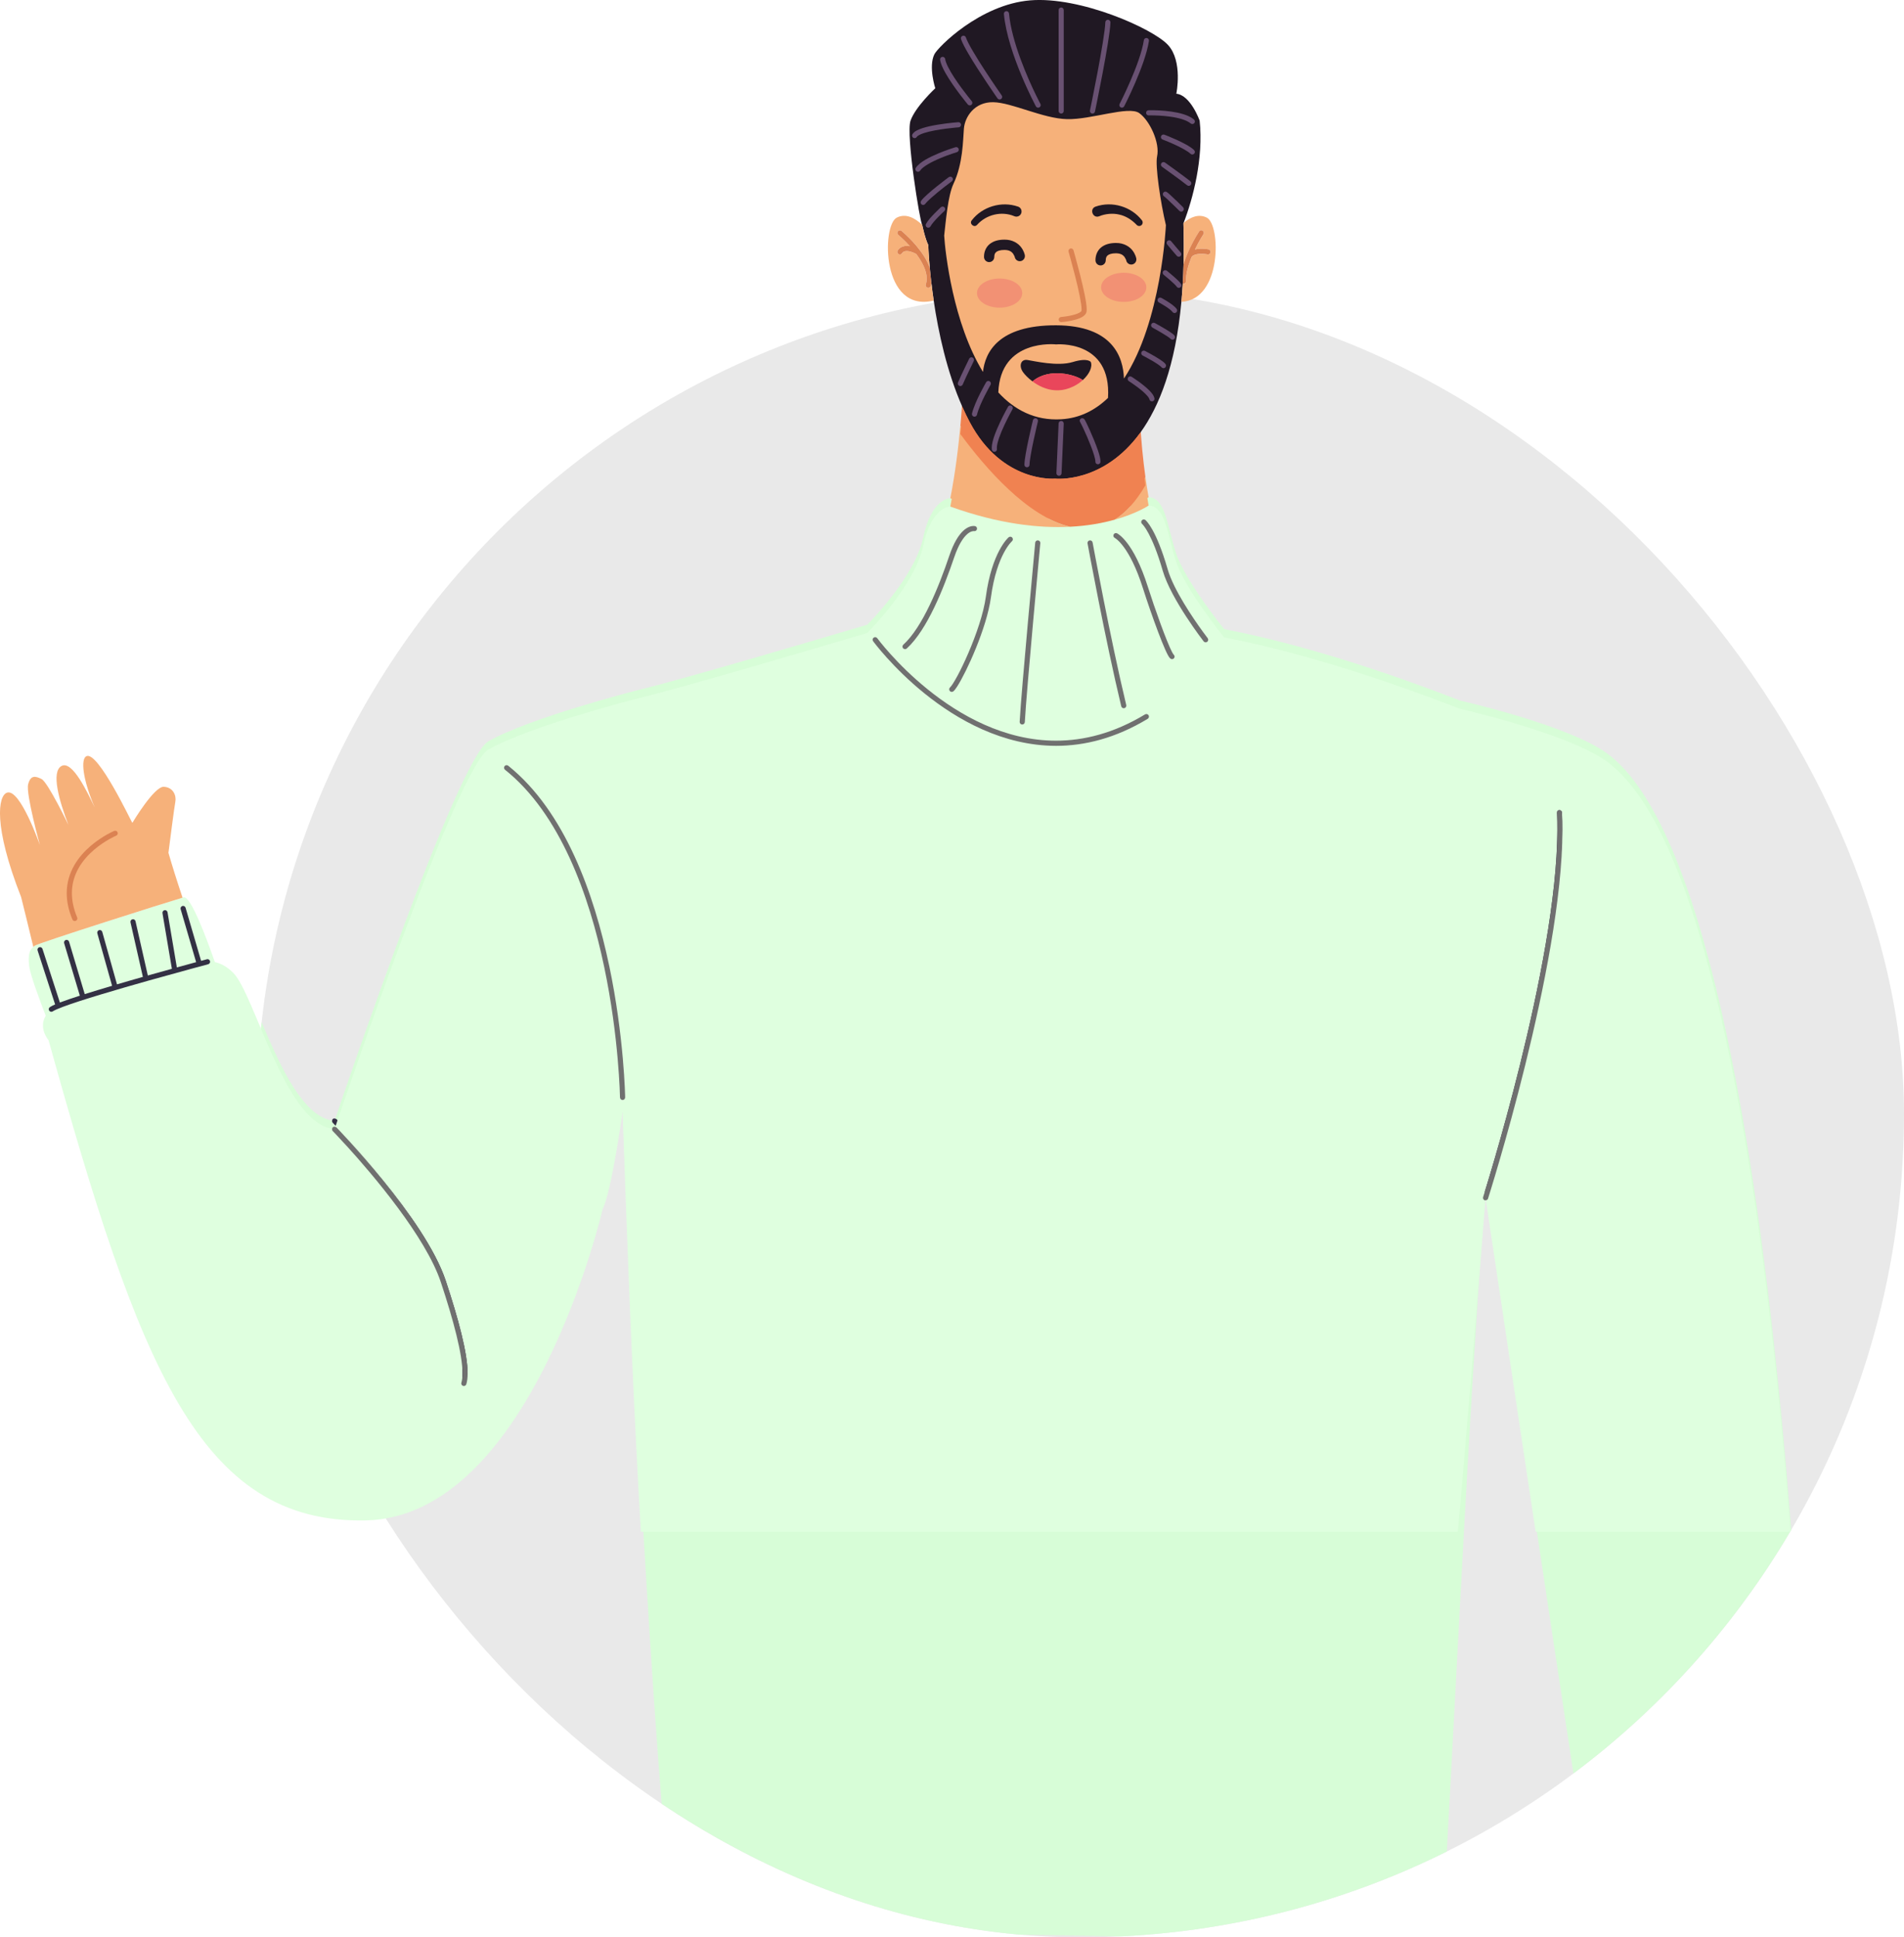 <svg width="230" height="234" viewBox="0 0 230 234" fill="none" xmlns="http://www.w3.org/2000/svg">
<g clip-path="url(#clip0_180_4751)">
<rect x="31" y="35" width="199" height="199" rx="99.5" fill="#E9E9E9"/>
<g clip-path="url(#clip1_180_4751)">
<path d="M194.345 91.154C189.753 87.629 176.392 84.62 176.392 84.62V84.625C163.968 79.803 154.568 77.282 147.873 75.986C147.873 75.986 143.167 70.177 142.07 66.827C140.974 63.477 140.801 60.136 138.749 60.059C138.749 60.059 137.346 61.016 134.645 61.769C133.207 62.17 131.413 62.516 129.233 62.622C125.486 62.806 120.658 62.292 114.796 60.183C114.796 60.183 112.534 60.112 111.515 64.942C110.493 69.774 104.754 75.454 104.754 75.457C98.445 77.331 81.976 82.192 76.943 83.379C76.943 83.379 64.037 86.674 59.004 89.53C55.251 91.661 41.688 131.605 40.503 135.11C40.547 135.126 40.595 135.13 40.633 135.166C40.637 135.17 43.307 137.911 46.292 141.591C49.278 145.275 52.577 149.884 53.845 153.695C55.361 158.272 56.482 162.422 56.486 164.876C56.486 165.382 56.44 165.818 56.328 166.186C56.277 166.35 56.105 166.443 55.939 166.392C55.776 166.341 55.683 166.168 55.734 166.002C55.82 165.723 55.867 165.34 55.867 164.874C55.871 162.592 54.77 158.436 53.258 153.89C51.443 148.395 44.993 140.827 41.886 137.417C40.851 136.278 40.191 135.6 40.189 135.598C40.119 135.525 40.103 135.43 40.119 135.336C34.349 134.441 30.759 119.096 28.177 116.504C27.33 115.653 26.533 115.328 25.957 115.206C24.967 112.363 23.027 107.155 22.182 107.385C22.151 107.394 22.103 107.407 22.05 107.423C20.143 107.979 4.636 112.902 4.195 113.225C4.137 113.267 4.08 113.312 4.025 113.36C3.641 113.69 3.332 114.211 3.522 115.682C3.658 116.735 4.735 119.646 5.523 121.682C4.609 123.195 5.863 124.633 5.863 124.633C16.8 163.95 24.02 183.024 44.146 182.641C64.198 182.257 72.795 145.058 72.795 145.058C73.889 142.863 75.211 133.254 75.211 133.254V133.249C76.206 162.998 79.7 223.307 81.5 233L174 234.5C174.576 232.812 177.085 173.617 179.429 143.973C179.404 143.973 179.382 143.986 179.358 143.979C179.195 143.926 179.104 143.751 179.157 143.587C179.157 143.587 179.296 143.151 179.541 142.349C179.786 141.549 180.137 140.388 180.556 138.943C181.397 136.054 182.518 132.031 183.639 127.502C185.88 118.445 188.118 107.35 188.118 99.265C188.118 98.543 188.1 97.845 188.063 97.176C188.054 97.005 188.184 96.857 188.354 96.848C188.524 96.839 188.672 96.97 188.68 97.14C188.718 97.823 188.736 98.532 188.736 99.265C188.729 115.638 179.749 143.76 179.746 143.778C179.709 143.893 179.607 143.951 179.495 143.968C183.12 168.222 192.849 233.171 194.206 240.666C194.263 240.981 194.711 241.242 195.439 241.455C195.536 244.947 195.933 251.308 197.553 251.389C199.631 251.496 214.212 250.645 216.204 250.528C216.352 250.519 216.436 250.514 216.436 250.514C216.436 250.514 218.049 250.514 218.159 248.319C218.245 246.588 218.197 241.951 218.17 240.052C218.607 239.798 218.896 239.519 218.998 239.217C218.998 239.217 217.239 108.728 194.342 91.156L194.345 91.154Z" fill="#D7FDD7"/>
<path d="M127.443 56.815C127.443 56.815 133.227 57.473 137.743 51.267C140.04 48.11 142 43.158 142.71 35.453C142.776 34.744 142.829 34.012 142.873 33.255C142.917 32.501 142.951 31.73 142.97 30.928C143.01 29.371 143.012 27.736 142.955 25.985C142.964 25.961 142.975 25.934 142.984 25.91C144.098 23.037 145.404 18.109 144.917 13.578C144.917 13.578 143.838 10.503 142.099 10.319C142.099 10.319 142.911 6.402 141.088 4.426C139.266 2.45 130.479 -1.467 124.427 -0.956C118.375 -0.444 113.293 4.698 112.869 5.56C112.135 7.06 112.98 9.661 112.98 9.661C112.98 9.661 110.572 11.895 109.99 13.578C109.407 15.262 111.137 25.895 111.398 26.149V26.154C111.402 26.178 111.746 27.822 112.139 28.604H112.135C112.135 28.604 112.165 29.641 112.315 31.32C112.366 31.883 112.43 32.517 112.512 33.21C112.589 33.862 112.68 34.564 112.79 35.309C113.35 39.106 114.381 43.929 116.263 48.168C116.541 48.795 116.837 49.41 117.154 50.009C121.084 57.395 127.448 56.817 127.448 56.817L127.443 56.815Z" fill="#201823"/>
<path d="M129.235 62.622C124.103 61.423 118.975 55.472 116.009 51.44C116.02 51.316 116.029 51.196 116.04 51.074C115.795 53.888 115.407 57.065 114.798 60.185C120.661 62.294 125.488 62.806 129.235 62.624V62.622Z" fill="#F6B17A"/>
<path d="M138.361 57.55L138.354 57.557C138.354 57.557 138.354 57.573 138.357 57.581L138.361 57.619C137.207 59.613 135.954 60.945 134.645 61.771C137.346 61.018 138.749 60.061 138.749 60.061C138.608 59.268 138.478 58.423 138.359 57.553L138.361 57.55Z" fill="#F6B17A"/>
<path d="M129.235 62.622C131.415 62.516 133.209 62.17 134.647 61.769C135.956 60.943 137.209 59.611 138.363 57.617L138.359 57.579C138.337 57.422 138.317 57.254 138.297 57.094C138.266 56.861 138.235 56.627 138.207 56.387C138.196 56.299 138.182 56.215 138.173 56.124L138.147 55.902C138.127 55.725 138.109 55.537 138.09 55.355C138.063 55.109 138.037 54.865 138.01 54.615C138.004 54.546 137.995 54.482 137.988 54.413L137.962 54.134C137.944 53.935 137.929 53.726 137.911 53.525C137.889 53.272 137.867 53.02 137.847 52.763C137.842 52.707 137.838 52.656 137.834 52.601L137.809 52.275C137.792 52.038 137.778 51.79 137.763 51.549C137.756 51.453 137.75 51.358 137.745 51.261C133.231 57.468 127.445 56.808 127.445 56.808C127.445 56.808 121.082 57.386 117.152 50C116.834 49.404 116.539 48.788 116.261 48.159C116.254 48.265 116.247 48.369 116.241 48.478C116.221 48.803 116.197 49.136 116.172 49.475C116.164 49.588 116.155 49.707 116.146 49.823C116.126 50.075 116.106 50.328 116.086 50.587C116.073 50.744 116.06 50.906 116.044 51.066C116.033 51.187 116.025 51.307 116.014 51.431C118.979 55.463 124.107 61.414 129.239 62.613L129.235 62.622Z" fill="#F08251"/>
<path d="M142.968 30.928C143.068 30.598 143.182 30.275 143.308 29.96C143.308 29.958 143.308 29.953 143.308 29.951C143.31 29.942 143.317 29.936 143.321 29.927C143.46 29.581 143.606 29.247 143.754 28.937C144.303 27.793 144.848 26.962 144.855 26.956C144.95 26.812 145.142 26.774 145.285 26.867C145.428 26.962 145.466 27.155 145.373 27.299C145.373 27.299 145.243 27.497 145.045 27.835C144.855 28.159 144.603 28.617 144.35 29.138C144.612 29.074 144.877 29.043 145.12 29.043C145.596 29.043 145.978 29.118 145.989 29.12C146.157 29.154 146.267 29.315 146.234 29.486C146.201 29.654 146.04 29.765 145.87 29.732C145.87 29.732 145.79 29.716 145.654 29.701C145.517 29.683 145.325 29.668 145.117 29.668C144.846 29.668 144.546 29.699 144.321 29.783C144.096 29.869 143.963 29.98 143.899 30.151C143.542 31.046 143.262 32.021 143.264 32.847V32.971C143.273 33.144 143.138 33.288 142.968 33.292C142.933 33.292 142.909 33.268 142.876 33.257C142.831 34.015 142.778 34.746 142.712 35.455C147.655 35.222 147.467 26.134 145.782 25.288C144.804 24.796 143.827 25.208 142.986 25.912C142.977 25.937 142.966 25.963 142.957 25.988C143.015 27.738 143.012 29.373 142.973 30.931L142.968 30.928Z" fill="#F6B17A"/>
<path d="M112.424 33.556C112.368 33.718 112.194 33.806 112.031 33.751C111.87 33.696 111.782 33.521 111.837 33.357C111.914 33.128 111.949 32.891 111.949 32.645C111.956 31.688 111.376 30.598 110.678 29.668C110.164 29.404 109.793 29.322 109.549 29.322C109.109 29.329 109.01 29.541 108.988 29.561H108.986C108.911 29.71 108.732 29.776 108.58 29.705C108.425 29.632 108.357 29.448 108.43 29.291C108.443 29.238 108.754 28.693 109.549 28.7C109.661 28.7 109.785 28.713 109.915 28.737C109.385 28.152 108.893 27.698 108.659 27.492L108.514 27.368C108.381 27.259 108.361 27.062 108.472 26.929C108.58 26.796 108.776 26.776 108.909 26.887C108.917 26.894 109.816 27.636 110.722 28.715C111.342 29.459 111.974 30.361 112.313 31.32C112.163 29.641 112.132 28.607 112.132 28.607H112.137C111.744 27.822 111.402 26.178 111.395 26.154C110.497 25.308 109.416 24.738 108.333 25.283C106.501 26.2 106.437 36.84 112.788 35.304C112.677 34.562 112.587 33.86 112.51 33.206C112.488 33.321 112.463 33.439 112.426 33.552L112.424 33.556Z" fill="#F6B17A"/>
<path d="M116.439 14.531C116.322 15.958 116.329 18.778 115.18 21.198C114.511 22.605 114.248 25.759 114.056 27.461C114.176 29.482 115.131 38.045 118.743 43.925C118.992 41.563 120.588 38.271 127.567 38.291C134.383 38.311 135.685 42.106 135.771 44.722C140.329 37.841 140.839 26.192 140.839 26.192C140.184 23.457 139.528 19.002 139.773 17.899C140.137 16.25 138.897 13.578 137.624 12.663C136.349 11.748 131.812 13.465 128.897 13.392C125.98 13.319 122.227 11.38 119.976 11.345C117.726 11.307 116.556 13.102 116.439 14.531Z" fill="#F6B17A"/>
<path d="M133.846 47.058C134.288 39.981 127.567 40.597 127.567 40.597C127.567 40.597 120.844 39.85 120.596 46.4C122.529 48.495 125.009 49.827 128.189 49.641C130.455 49.508 132.315 48.533 133.846 47.06V47.058Z" fill="#F6B17A"/>
<path d="M130.797 44.911C131.596 44.186 131.995 43.309 131.768 42.726C131.768 42.726 131.439 42.166 129.588 42.726C127.739 43.289 124.906 42.6 124.109 42.478C123.313 42.354 123.044 43.196 123.578 43.947C123.778 44.231 124.178 44.66 124.721 45.066C126.795 43.322 130.003 44.31 130.797 44.913V44.911Z" fill="#201823"/>
<path d="M128.216 37.91C128.216 37.91 128.811 37.861 129.462 37.721C129.789 37.65 130.131 37.559 130.433 37.431C130.733 37.3 131.007 37.147 131.174 36.868C131.265 36.698 131.267 36.551 131.272 36.368C131.267 35.51 130.868 33.767 130.471 32.182C130.073 30.607 129.676 29.231 129.676 29.229C129.628 29.065 129.458 28.97 129.292 29.016C129.129 29.065 129.034 29.236 129.08 29.402C129.08 29.404 129.475 30.773 129.87 32.335C130.265 33.891 130.658 35.672 130.654 36.368L130.645 36.529L130.638 36.56C130.603 36.629 130.44 36.76 130.197 36.859C129.828 37.017 129.314 37.13 128.9 37.196C128.485 37.265 128.171 37.289 128.171 37.289C128.001 37.303 127.874 37.453 127.889 37.624C127.902 37.794 128.052 37.923 128.222 37.907L128.216 37.91Z" fill="#DB8252"/>
<path d="M120.751 36.161C122.261 36.161 123.485 35.373 123.485 34.4C123.485 33.427 122.261 32.639 120.751 32.639C119.241 32.639 118.017 33.427 118.017 34.4C118.017 35.373 119.241 36.161 120.751 36.161Z" fill="#F29174"/>
<path d="M135.746 31.943C134.237 31.943 133.012 32.732 133.012 33.705C133.012 34.677 134.237 35.466 135.746 35.466C137.256 35.466 138.48 34.677 138.48 33.705C138.48 32.732 137.256 31.943 135.746 31.943Z" fill="#F29174"/>
<path d="M73.589 115.642C71.771 107.013 68.272 96.999 61.389 91.486C61.255 91.38 61.061 91.402 60.955 91.535C60.849 91.67 60.871 91.865 61.003 91.971C67.685 97.302 71.186 107.197 72.982 115.769C73.883 120.054 74.362 124.002 74.613 126.88C74.739 128.318 74.809 129.487 74.849 130.298C74.887 131.109 74.893 131.552 74.895 131.554C74.898 131.727 75.039 131.862 75.211 131.86C75.383 131.858 75.518 131.716 75.516 131.543C75.516 131.53 75.403 124.27 73.591 115.64L73.589 115.642Z" fill="#333044"/>
<path d="M117.582 42.706L117.644 42.562C117.699 42.398 117.611 42.223 117.448 42.168C117.289 42.115 117.119 42.201 117.062 42.358H117.06C117.031 42.427 116.804 42.888 116.539 43.437C116.272 43.991 115.956 44.654 115.725 45.197C115.656 45.354 115.729 45.538 115.886 45.606C116.042 45.675 116.225 45.602 116.294 45.443C116.526 44.902 116.85 44.217 117.121 43.657C117.256 43.375 117.379 43.125 117.47 42.939L117.58 42.706H117.582Z" fill="#695172"/>
<path d="M119.125 45.163C119.12 45.179 117.777 47.459 117.415 48.945C117.375 49.111 117.477 49.28 117.642 49.322C117.807 49.362 117.975 49.26 118.017 49.094C118.172 48.442 118.584 47.525 118.957 46.787C119.33 46.047 119.659 45.482 119.659 45.48C119.745 45.332 119.696 45.141 119.548 45.055C119.401 44.968 119.211 45.017 119.125 45.166V45.163Z" fill="#695172"/>
<path d="M121.768 48.13C121.768 48.13 121.28 48.987 120.793 50.026C120.307 51.074 119.809 52.264 119.8 53.093L119.813 53.308C119.837 53.478 119.994 53.596 120.164 53.571C120.334 53.547 120.451 53.39 120.427 53.219L120.418 53.093C120.409 52.51 120.872 51.298 121.351 50.292C121.589 49.785 121.828 49.322 122.006 48.983C122.185 48.646 122.302 48.438 122.302 48.438C122.386 48.289 122.335 48.099 122.185 48.013C122.037 47.928 121.848 47.979 121.762 48.13H121.768Z" fill="#695172"/>
<path d="M125.153 49.521C124.987 49.481 124.82 49.583 124.778 49.749C124.778 49.749 124.524 50.793 124.268 51.981C124.012 53.175 123.754 54.486 123.747 55.131C123.747 55.304 123.884 55.444 124.056 55.444C124.228 55.444 124.367 55.306 124.367 55.133C124.367 54.626 124.619 53.283 124.873 52.111C125.126 50.933 125.378 49.9 125.378 49.898C125.418 49.732 125.316 49.563 125.151 49.521H125.153Z" fill="#695172"/>
<path d="M128.202 49.84C128.032 49.834 127.887 49.967 127.878 50.137L127.613 56.141C127.607 56.312 127.739 56.458 127.909 56.467C128.081 56.474 128.224 56.341 128.233 56.17L128.498 50.166C128.505 49.993 128.372 49.849 128.202 49.84Z" fill="#695172"/>
<path d="M131.662 50.992C131.494 50.622 131.342 50.297 131.225 50.062C131.166 49.944 131.115 49.847 131.075 49.774L131.016 49.676L130.976 49.625C130.952 49.605 130.947 49.575 130.83 49.528C130.667 49.473 130.493 49.561 130.437 49.725C130.4 49.836 130.444 49.938 130.517 50.018L130.501 50.029C130.535 50.073 130.691 50.374 130.872 50.762C131.15 51.351 131.516 52.189 131.812 52.964C132.108 53.729 132.326 54.471 132.32 54.728V54.752C132.311 54.925 132.441 55.069 132.613 55.078C132.783 55.087 132.929 54.954 132.937 54.783V54.728C132.935 54.391 132.814 53.959 132.642 53.438C132.381 52.665 131.995 51.739 131.662 50.997V50.992Z" fill="#695172"/>
<path d="M136.693 44.508C136.547 44.417 136.358 44.461 136.265 44.605C136.174 44.751 136.219 44.942 136.362 45.035C136.362 45.035 136.51 45.128 136.737 45.283C137.079 45.516 137.598 45.886 138.039 46.269C138.26 46.459 138.458 46.654 138.606 46.829C138.754 47.002 138.838 47.162 138.851 47.235C138.886 47.403 139.052 47.51 139.219 47.474C139.387 47.439 139.493 47.273 139.458 47.104C139.381 46.774 139.16 46.502 138.891 46.216C138.081 45.376 136.704 44.516 136.695 44.508H136.693Z" fill="#695172"/>
<path d="M140.212 42.483C139.471 41.982 138.315 41.386 138.31 41.384C138.158 41.306 137.97 41.366 137.893 41.519C137.814 41.672 137.876 41.86 138.028 41.938C138.028 41.938 138.538 42.201 139.083 42.516C139.356 42.673 139.639 42.846 139.866 42.999C140.091 43.147 140.272 43.302 140.296 43.344C140.398 43.484 140.592 43.513 140.729 43.411C140.868 43.309 140.896 43.114 140.795 42.977C140.658 42.797 140.462 42.655 140.212 42.483Z" fill="#695172"/>
<path d="M141.34 39.097C140.643 38.636 139.508 38.02 139.504 38.018C139.354 37.936 139.166 37.992 139.085 38.144C139.003 38.295 139.058 38.483 139.211 38.565C139.211 38.565 139.711 38.838 140.243 39.15C140.508 39.308 140.782 39.474 141 39.618C141.214 39.755 141.388 39.901 141.388 39.91C141.494 40.045 141.688 40.07 141.823 39.966C141.958 39.859 141.982 39.664 141.878 39.529C141.75 39.374 141.578 39.259 141.342 39.099L141.34 39.097Z" fill="#695172"/>
<path d="M141.042 35.419C140.638 35.164 140.287 34.981 140.283 34.978C140.131 34.899 139.943 34.956 139.864 35.109C139.784 35.262 139.842 35.45 139.994 35.53C139.994 35.53 140.331 35.707 140.711 35.949C141.088 36.181 141.519 36.505 141.636 36.68C141.735 36.819 141.929 36.853 142.068 36.753C142.207 36.653 142.24 36.458 142.141 36.319C141.894 35.982 141.448 35.683 141.042 35.422V35.419Z" fill="#695172"/>
<path d="M129.107 45.903C129.235 45.861 129.35 45.806 129.469 45.755C129.57 45.711 129.674 45.671 129.771 45.62C129.934 45.538 130.082 45.445 130.228 45.349C130.261 45.327 130.296 45.307 130.329 45.283C130.499 45.166 130.654 45.041 130.797 44.911C130.003 44.306 126.795 43.318 124.72 45.064C124.871 45.177 125.038 45.285 125.21 45.392C125.257 45.42 125.303 45.447 125.349 45.476C125.53 45.58 125.72 45.677 125.919 45.764C125.954 45.779 125.989 45.79 126.025 45.804C126.212 45.879 126.406 45.945 126.607 45.999C126.647 46.01 126.686 46.023 126.728 46.032C126.951 46.085 127.183 46.118 127.421 46.134C127.472 46.138 127.525 46.138 127.576 46.14C127.825 46.147 128.079 46.14 128.339 46.098C128.608 46.054 128.864 45.987 129.107 45.903Z" fill="#E9465B"/>
<path d="M109.538 77.326C112.035 75.031 113.984 70.075 115.263 66.324C115.784 64.787 116.334 63.987 116.764 63.581C117.196 63.176 117.499 63.151 117.609 63.149H117.649L117.651 63.151V63.147C117.814 63.18 117.975 63.083 118.015 62.919C118.055 62.753 117.953 62.584 117.785 62.544L117.607 62.527C117.355 62.524 116.87 62.624 116.338 63.129C115.804 63.634 115.217 64.527 114.674 66.125C113.423 69.842 111.435 74.77 109.118 76.868C108.993 76.983 108.981 77.18 109.098 77.307C109.213 77.433 109.41 77.444 109.535 77.326H109.538Z" fill="#333044"/>
<path d="M115.636 80.668C115.435 81.04 115.252 81.352 115.1 81.587C114.95 81.82 114.818 81.984 114.769 82.021C114.639 82.132 114.623 82.329 114.734 82.46C114.844 82.591 115.041 82.606 115.171 82.495C115.316 82.367 115.449 82.185 115.619 81.928C116.768 80.149 119.195 74.847 119.701 71.161C120.056 68.524 120.707 66.816 121.261 65.772C121.536 65.25 121.79 64.895 121.969 64.671L122.179 64.434L122.232 64.383L122.243 64.372C122.373 64.261 122.388 64.064 122.278 63.934C122.168 63.803 121.971 63.787 121.841 63.898C121.784 63.945 119.815 65.677 119.089 71.076C118.82 73.079 117.916 75.687 116.982 77.856C116.517 78.942 116.042 79.921 115.641 80.665L115.636 80.668Z" fill="#333044"/>
<path d="M123.469 86.508C123.639 86.517 123.787 86.386 123.796 86.213C123.893 84.361 124.363 78.951 124.807 74.014C125.029 71.546 125.246 69.193 125.405 67.459C125.566 65.724 125.669 64.609 125.669 64.605C125.685 64.434 125.561 64.281 125.389 64.266C125.219 64.25 125.067 64.374 125.052 64.547C125.052 64.552 123.372 82.427 123.174 86.18C123.165 86.35 123.295 86.499 123.467 86.508H123.469Z" fill="#333044"/>
<path d="M135.819 84.534C135.985 84.494 136.088 84.326 136.049 84.157C135.093 80.187 134.076 75.275 133.299 71.358C132.911 69.399 132.582 67.689 132.351 66.47C132.119 65.25 131.984 64.523 131.984 64.521C131.953 64.352 131.792 64.239 131.622 64.27C131.455 64.301 131.342 64.463 131.373 64.634C131.373 64.634 133.524 76.334 135.444 84.305C135.484 84.472 135.651 84.576 135.817 84.536L135.819 84.534Z" fill="#333044"/>
<path d="M141.768 78.06C141.768 78.06 141.678 77.942 141.589 77.772C140.938 76.542 139.482 72.477 138.657 69.871C136.934 64.432 135.034 63.462 134.934 63.415C134.78 63.342 134.595 63.408 134.522 63.563C134.449 63.716 134.515 63.9 134.667 63.976C134.683 63.984 136.426 64.886 138.068 70.059C138.553 71.588 139.244 73.593 139.873 75.262C140.186 76.097 140.486 76.846 140.738 77.415C140.863 77.699 140.978 77.938 141.08 78.124C141.19 78.312 141.249 78.436 141.4 78.556C141.539 78.656 141.733 78.625 141.832 78.485C141.929 78.35 141.898 78.164 141.768 78.062H141.77L141.768 78.06Z" fill="#333044"/>
<path d="M145.267 75.248C144.129 73.686 141.757 70.208 141.055 67.764C139.645 62.892 138.438 61.871 138.363 61.807C138.231 61.698 138.035 61.72 137.926 61.853C137.818 61.986 137.84 62.183 137.973 62.292C138.043 62.354 139.155 63.433 140.457 67.937C141.472 71.418 145.389 76.445 145.395 76.463C145.501 76.598 145.695 76.622 145.83 76.518C145.965 76.414 145.989 76.217 145.885 76.081C145.885 76.081 145.645 75.771 145.265 75.248H145.267Z" fill="#333044"/>
<path d="M138.321 85.287C134.544 87.569 130.93 88.46 127.565 88.462C121.329 88.462 115.925 85.38 112.082 82.278C110.16 80.727 108.628 79.177 107.58 78.013C107.055 77.433 106.651 76.948 106.38 76.611C106.109 76.272 105.97 76.086 105.97 76.084C105.868 75.946 105.674 75.915 105.537 76.017C105.4 76.119 105.369 76.314 105.471 76.451C105.497 76.467 114.672 89.06 127.565 89.085C131.04 89.085 134.776 88.158 138.641 85.821C138.787 85.732 138.836 85.542 138.747 85.393C138.659 85.247 138.469 85.198 138.321 85.287Z" fill="#333044"/>
<path d="M41.888 137.419C44.993 140.829 51.445 148.397 53.261 153.892C54.772 158.438 55.873 162.592 55.869 164.876C55.869 165.342 55.822 165.725 55.736 166.004C55.686 166.168 55.778 166.343 55.941 166.394C56.105 166.445 56.279 166.352 56.33 166.188C56.442 165.82 56.489 165.384 56.489 164.879C56.484 162.424 55.366 158.276 53.848 153.697C52.579 149.886 49.278 145.278 46.295 141.593C43.309 137.913 40.639 135.173 40.635 135.168C40.6 135.133 40.551 135.128 40.505 135.113C40.399 135.077 40.282 135.079 40.196 135.164C40.145 135.212 40.13 135.279 40.121 135.343C40.108 135.436 40.121 135.531 40.191 135.605C40.191 135.605 40.853 136.285 41.888 137.424V137.419Z" fill="#333044"/>
<path d="M179.748 143.778C179.748 143.762 188.733 115.638 188.738 99.265C188.738 98.532 188.72 97.823 188.683 97.14C188.674 96.97 188.526 96.837 188.356 96.848C188.186 96.857 188.054 97.005 188.065 97.176C188.102 97.845 188.12 98.543 188.12 99.265C188.12 107.35 185.883 118.445 183.641 127.502C182.52 132.031 181.399 136.054 180.558 138.943C180.139 140.388 179.788 141.549 179.543 142.349C179.298 143.149 179.159 143.585 179.159 143.587C179.106 143.751 179.197 143.926 179.36 143.979C179.384 143.988 179.406 143.973 179.431 143.973C179.453 143.973 179.475 143.973 179.497 143.968C179.609 143.951 179.713 143.895 179.748 143.778Z" fill="#333044"/>
</g>
</g>
<g clip-path="url(#clip2_180_4751)">
<path d="M194.345 92.154C189.753 88.629 176.392 85.62 176.392 85.62V85.625C163.968 80.803 154.568 78.282 147.873 76.986C147.873 76.986 143.167 71.177 142.07 67.827C140.974 64.477 140.801 61.136 138.749 61.059C138.749 61.059 137.346 62.016 134.645 62.769C133.207 63.17 131.413 63.516 129.233 63.622C125.486 63.806 120.658 63.292 114.796 61.183C114.796 61.183 112.534 61.112 111.515 65.942C110.493 70.774 104.754 76.454 104.754 76.457C98.445 78.331 81.976 83.192 76.943 84.379C76.943 84.379 64.037 87.674 59.004 90.53C55.251 92.661 41.688 132.605 40.503 136.11C40.547 136.126 40.595 136.13 40.633 136.166C40.637 136.17 43.307 138.911 46.292 142.591C49.278 146.275 52.577 150.884 53.845 154.695C55.361 159.272 56.482 163.422 56.486 165.876C56.486 166.382 56.44 166.818 56.328 167.186C56.277 167.35 56.105 167.443 55.939 167.392C55.776 167.341 55.683 167.168 55.734 167.002C55.82 166.723 55.867 166.339 55.867 165.874C55.871 163.592 54.77 159.436 53.258 154.889C51.443 149.395 44.993 141.827 41.886 138.417C40.851 137.278 40.191 136.6 40.189 136.598C40.119 136.525 40.103 136.429 40.119 136.336C34.349 135.441 30.759 120.096 28.177 117.504C27.33 116.653 26.533 116.328 25.957 116.206C24.967 113.363 23.027 108.155 22.182 108.385C22.151 108.394 22.103 108.407 22.05 108.423C20.143 108.979 4.636 113.902 4.195 114.225C4.137 114.267 4.08 114.312 4.025 114.36C3.641 114.69 3.332 115.211 3.522 116.682C3.658 117.735 4.735 120.646 5.523 122.682C4.609 124.195 5.863 125.633 5.863 125.633C16.8 164.95 24.02 184.024 44.146 183.641C64.198 183.257 72.795 146.058 72.795 146.058C73.889 143.863 75.211 134.254 75.211 134.254V134.249C76.206 163.998 77.748 198.961 79.549 208.654H173.718C174.294 206.966 177.085 174.617 179.429 144.973C179.404 144.973 179.382 144.986 179.358 144.979C179.195 144.926 179.104 144.751 179.157 144.587C179.157 144.587 179.296 144.151 179.541 143.349C179.786 142.549 180.137 141.388 180.556 139.943C181.397 137.054 182.518 133.031 183.639 128.502C185.88 119.445 188.118 108.35 188.118 100.265C188.118 99.543 188.1 98.845 188.063 98.176C188.054 98.005 188.184 97.857 188.354 97.848C188.524 97.839 188.672 97.97 188.68 98.14C188.718 98.823 188.736 99.532 188.736 100.265C188.729 116.638 179.749 144.76 179.746 144.778C179.709 144.893 179.607 144.951 179.495 144.968C183.12 169.222 192.849 234.171 194.206 241.666C194.263 241.981 194.711 242.242 195.439 242.455C195.536 245.947 195.933 252.308 197.553 252.389C199.631 252.496 214.212 251.645 216.204 251.528C216.352 251.519 216.436 251.514 216.436 251.514C216.436 251.514 218.049 251.514 218.159 249.319C218.245 247.588 218.197 242.951 218.17 241.052C218.607 240.798 218.896 240.519 218.998 240.217C218.998 240.217 217.239 109.728 194.342 92.156L194.345 92.154Z" fill="#DFFFDF"/>
<path d="M127.443 57.815C127.443 57.815 133.227 58.473 137.743 52.267C140.04 49.11 142 44.158 142.71 36.453C142.776 35.744 142.829 35.012 142.873 34.255C142.917 33.501 142.951 32.73 142.97 31.928C143.01 30.371 143.012 28.736 142.955 26.985C142.964 26.961 142.975 26.934 142.984 26.91C144.098 24.037 145.404 19.109 144.917 14.578C144.917 14.578 143.838 11.503 142.099 11.319C142.099 11.319 142.911 7.402 141.088 5.426C139.266 3.45 130.479 -0.467 124.427 0.044C118.375 0.556 113.293 5.698 112.869 6.56C112.135 8.06 112.98 10.661 112.98 10.661C112.98 10.661 110.572 12.895 109.99 14.578C109.407 16.262 111.137 26.895 111.398 27.149V27.154C111.402 27.178 111.746 28.822 112.139 29.604H112.135C112.135 29.604 112.165 30.641 112.315 32.321C112.366 32.883 112.43 33.517 112.512 34.21C112.589 34.862 112.68 35.564 112.79 36.309C113.35 40.106 114.381 44.929 116.263 49.168C116.541 49.795 116.837 50.41 117.154 51.009C121.084 58.395 127.448 57.817 127.448 57.817L127.443 57.815Z" fill="#201823"/>
<path d="M22.052 108.425C21.366 106.378 20.785 104.528 20.348 103.006C20.494 101.86 21.052 97.496 21.178 96.86C21.324 96.129 20.96 95.103 19.792 95.03C18.636 94.957 16.039 99.306 15.988 99.388C15.847 99.228 11.855 90.72 10.448 91.33C9.72 91.647 9.989 94.154 11.447 97.535C10.58 95.75 8.758 91.824 7.443 92.513C6.132 93.2 7.158 96.775 8.27 99.642C8.27 99.642 5.788 94.485 5.026 94.097C4.265 93.709 3.683 93.605 3.398 94.744C3.113 95.885 4.823 102.08 4.823 102.08C4.823 102.08 2.438 95.222 0.856 95.736C-0.223 96.086 -0.852 99.689 2.551 108.35C2.866 109.557 3.358 111.646 4.025 114.363C4.08 114.314 4.137 114.27 4.195 114.227C4.636 113.904 20.145 108.981 22.05 108.425H22.052Z" fill="#F6B17A"/>
<path d="M129.235 63.622C124.103 62.423 118.975 56.472 116.009 52.44C116.02 52.316 116.029 52.196 116.04 52.074C115.795 54.888 115.407 58.065 114.798 61.185C120.661 63.294 125.488 63.806 129.235 63.624V63.622Z" fill="#F6B17A"/>
<path d="M138.361 58.55L138.354 58.557C138.354 58.557 138.354 58.573 138.357 58.581L138.361 58.619C137.207 60.613 135.954 61.945 134.645 62.771C137.346 62.018 138.749 61.061 138.749 61.061C138.608 60.268 138.478 59.423 138.359 58.553L138.361 58.55Z" fill="#F6B17A"/>
<path d="M129.235 63.622C131.415 63.516 133.209 63.17 134.647 62.769C135.956 61.943 137.209 60.611 138.363 58.617L138.359 58.579C138.337 58.422 138.317 58.254 138.297 58.094C138.266 57.861 138.235 57.627 138.207 57.387C138.196 57.299 138.182 57.215 138.173 57.124L138.147 56.902C138.127 56.725 138.109 56.537 138.09 56.355C138.063 56.109 138.037 55.865 138.01 55.615C138.004 55.546 137.995 55.482 137.988 55.413L137.962 55.134C137.944 54.935 137.929 54.726 137.911 54.525C137.889 54.272 137.867 54.02 137.847 53.763C137.842 53.707 137.838 53.656 137.834 53.601L137.809 53.275C137.792 53.038 137.778 52.79 137.763 52.549C137.756 52.453 137.75 52.358 137.745 52.261C133.231 58.468 127.445 57.808 127.445 57.808C127.445 57.808 121.082 58.386 117.152 51C116.834 50.404 116.539 49.788 116.261 49.159C116.254 49.265 116.247 49.369 116.241 49.478C116.221 49.803 116.197 50.136 116.172 50.475C116.164 50.588 116.155 50.707 116.146 50.823C116.126 51.075 116.106 51.328 116.086 51.587C116.073 51.744 116.06 51.906 116.044 52.066C116.033 52.187 116.025 52.307 116.014 52.431C118.979 56.463 124.107 62.414 129.239 63.613L129.235 63.622Z" fill="#F08251"/>
<path d="M142.968 31.928C143.068 31.598 143.182 31.275 143.308 30.96C143.308 30.958 143.308 30.953 143.308 30.951C143.31 30.942 143.317 30.936 143.321 30.927C143.46 30.581 143.606 30.247 143.754 29.937C144.303 28.793 144.848 27.962 144.855 27.956C144.95 27.812 145.142 27.774 145.285 27.867C145.428 27.962 145.466 28.155 145.373 28.299C145.373 28.299 145.243 28.497 145.045 28.835C144.855 29.159 144.603 29.617 144.35 30.138C144.612 30.074 144.877 30.043 145.12 30.043C145.596 30.043 145.978 30.118 145.989 30.12C146.157 30.154 146.267 30.315 146.234 30.486C146.201 30.654 146.04 30.765 145.87 30.732C145.87 30.732 145.79 30.716 145.654 30.701C145.517 30.683 145.325 30.668 145.117 30.668C144.846 30.668 144.546 30.699 144.321 30.783C144.096 30.869 143.963 30.98 143.899 31.151C143.542 32.046 143.262 33.021 143.264 33.847V33.971C143.273 34.144 143.138 34.288 142.968 34.292C142.933 34.292 142.909 34.268 142.876 34.257C142.831 35.015 142.778 35.746 142.712 36.455C147.655 36.222 147.467 27.134 145.782 26.288C144.804 25.796 143.827 26.208 142.986 26.912C142.977 26.937 142.966 26.963 142.957 26.988C143.015 28.738 143.012 30.373 142.973 31.931L142.968 31.928Z" fill="#F6B17A"/>
<path d="M112.424 34.556C112.368 34.718 112.194 34.806 112.031 34.751C111.87 34.696 111.782 34.521 111.837 34.357C111.914 34.128 111.949 33.891 111.949 33.645C111.956 32.688 111.376 31.598 110.678 30.668C110.164 30.404 109.793 30.322 109.549 30.322C109.109 30.329 109.01 30.541 108.988 30.561H108.986C108.911 30.71 108.732 30.776 108.58 30.705C108.425 30.632 108.357 30.448 108.43 30.291C108.443 30.238 108.754 29.693 109.549 29.7C109.661 29.7 109.785 29.713 109.915 29.737C109.385 29.152 108.893 28.698 108.659 28.492L108.514 28.368C108.381 28.259 108.361 28.062 108.472 27.929C108.58 27.796 108.776 27.776 108.909 27.887C108.917 27.894 109.816 28.636 110.722 29.715C111.342 30.459 111.974 31.361 112.313 32.321C112.163 30.641 112.132 29.607 112.132 29.607H112.137C111.744 28.822 111.402 27.178 111.395 27.154C110.497 26.308 109.416 25.738 108.333 26.283C106.501 27.2 106.437 37.84 112.788 36.304C112.677 35.562 112.587 34.86 112.51 34.206C112.488 34.321 112.463 34.439 112.426 34.552L112.424 34.556Z" fill="#F6B17A"/>
<path d="M116.439 15.531C116.322 16.958 116.329 19.778 115.18 22.198C114.511 23.605 114.248 26.759 114.056 28.461C114.176 30.482 115.131 39.045 118.743 44.925C118.992 42.563 120.588 39.271 127.567 39.291C134.383 39.311 135.685 43.106 135.771 45.722C140.329 38.841 140.839 27.192 140.839 27.192C140.184 24.457 139.528 20.002 139.773 18.899C140.137 17.25 138.897 14.578 137.624 13.663C136.349 12.748 131.812 14.465 128.897 14.392C125.98 14.319 122.227 12.38 119.976 12.345C117.726 12.307 116.556 14.102 116.439 15.531Z" fill="#F6B17A"/>
<path d="M133.846 48.058C134.288 40.981 127.567 41.597 127.567 41.597C127.567 41.597 120.844 40.85 120.596 47.4C122.529 49.495 125.009 50.827 128.189 50.641C130.455 50.508 132.315 49.533 133.846 48.06V48.058Z" fill="#F6B17A"/>
<path d="M130.797 45.911C131.596 45.186 131.995 44.309 131.768 43.726C131.768 43.726 131.439 43.166 129.588 43.726C127.739 44.289 124.906 43.6 124.109 43.478C123.313 43.354 123.044 44.196 123.578 44.947C123.778 45.231 124.178 45.66 124.721 46.066C126.795 44.322 130.003 45.31 130.797 45.913V45.911Z" fill="#201823"/>
<path d="M143.264 33.967V33.843C143.259 33.016 143.54 32.041 143.897 31.146C143.961 30.976 144.094 30.865 144.319 30.779C144.544 30.694 144.844 30.663 145.115 30.663C145.32 30.663 145.512 30.679 145.651 30.697C145.79 30.714 145.868 30.73 145.868 30.727C146.035 30.761 146.199 30.65 146.232 30.482C146.265 30.313 146.154 30.149 145.987 30.116C145.976 30.116 145.594 30.041 145.117 30.038C144.875 30.038 144.61 30.072 144.347 30.134C144.601 29.613 144.853 29.154 145.042 28.831C145.241 28.492 145.371 28.295 145.371 28.295C145.466 28.151 145.426 27.958 145.283 27.863C145.139 27.768 144.947 27.807 144.853 27.951C144.848 27.958 144.301 28.789 143.751 29.932C143.604 30.242 143.458 30.577 143.319 30.922C143.315 30.931 143.31 30.938 143.306 30.947C143.306 30.949 143.306 30.953 143.306 30.956C143.18 31.27 143.065 31.594 142.966 31.924C142.946 32.724 142.913 33.497 142.869 34.25C142.902 34.261 142.926 34.286 142.962 34.286C143.131 34.279 143.266 34.135 143.259 33.965L143.264 33.967Z" fill="#DB8252"/>
<path d="M108.906 27.887C108.774 27.779 108.58 27.796 108.47 27.929C108.361 28.062 108.379 28.257 108.511 28.368L108.657 28.492C108.891 28.698 109.383 29.152 109.913 29.737C109.782 29.715 109.659 29.7 109.546 29.7C108.752 29.695 108.443 30.238 108.428 30.291C108.355 30.446 108.421 30.632 108.578 30.705C108.73 30.776 108.909 30.71 108.984 30.561H108.986C109.008 30.541 109.107 30.329 109.546 30.322C109.791 30.322 110.162 30.404 110.676 30.668C111.376 31.601 111.954 32.691 111.947 33.645C111.947 33.891 111.912 34.126 111.834 34.357C111.779 34.518 111.868 34.696 112.029 34.751C112.192 34.806 112.366 34.718 112.421 34.556C112.459 34.441 112.483 34.326 112.505 34.21C112.424 33.517 112.36 32.883 112.309 32.321C111.969 31.361 111.34 30.459 110.718 29.715C109.811 28.636 108.913 27.894 108.904 27.887H108.906Z" fill="#DB8252"/>
<path d="M128.216 38.91C128.216 38.91 128.811 38.861 129.462 38.721C129.789 38.65 130.131 38.559 130.433 38.431C130.733 38.3 131.007 38.147 131.174 37.868C131.265 37.698 131.267 37.551 131.272 37.368C131.267 36.51 130.868 34.767 130.471 33.182C130.073 31.607 129.676 30.231 129.676 30.229C129.628 30.065 129.458 29.97 129.292 30.016C129.129 30.065 129.034 30.236 129.08 30.402C129.08 30.404 129.475 31.773 129.87 33.335C130.265 34.891 130.658 36.672 130.654 37.368L130.645 37.529L130.638 37.56C130.603 37.629 130.44 37.76 130.197 37.859C129.828 38.017 129.314 38.13 128.9 38.196C128.485 38.265 128.171 38.289 128.171 38.289C128.001 38.303 127.874 38.453 127.889 38.624C127.902 38.794 128.052 38.923 128.222 38.907L128.216 38.91Z" fill="#DB8252"/>
<path d="M117.39 26.607C117.046 27.012 117.673 27.561 118.026 27.16C119.147 25.907 120.985 25.474 122.505 26.104C122.84 26.268 123.255 26.097 123.37 25.74C123.478 25.412 123.302 25.06 122.975 24.954C120.976 24.26 118.664 24.96 117.39 26.607Z" fill="#201823"/>
<path d="M132.79 26.119C133.489 25.822 134.422 25.729 135.188 25.913C135.989 26.081 136.719 26.545 137.311 27.167C137.461 27.325 137.71 27.342 137.88 27.2C138.059 27.052 138.085 26.786 137.937 26.604C136.664 24.958 134.352 24.258 132.353 24.952C131.554 25.224 132.009 26.436 132.787 26.119H132.79Z" fill="#201823"/>
<path d="M120.751 37.161C122.261 37.161 123.485 36.373 123.485 35.4C123.485 34.427 122.261 33.639 120.751 33.639C119.241 33.639 118.017 34.427 118.017 35.4C118.017 36.373 119.241 37.161 120.751 37.161Z" fill="#F29174"/>
<path d="M135.746 32.943C134.237 32.943 133.012 33.732 133.012 34.705C133.012 35.677 134.237 36.466 135.746 36.466C137.256 36.466 138.48 35.677 138.48 34.705C138.48 33.732 137.256 32.943 135.746 32.943Z" fill="#F29174"/>
<path d="M73.589 116.642C71.771 108.013 68.272 97.999 61.389 92.486C61.255 92.38 61.061 92.402 60.955 92.535C60.849 92.67 60.871 92.865 61.003 92.971C67.685 98.302 71.186 108.197 72.982 116.769C73.883 121.054 74.362 125.002 74.613 127.88C74.739 129.318 74.809 130.487 74.849 131.298C74.887 132.109 74.893 132.552 74.895 132.554C74.898 132.727 75.039 132.862 75.211 132.86C75.383 132.858 75.518 132.716 75.516 132.543C75.516 132.53 75.403 125.27 73.591 116.64L73.589 116.642Z" fill="#707070"/>
<path d="M135.802 12.837C135.806 12.819 138.332 7.952 138.789 4.943C138.816 4.772 138.699 4.615 138.529 4.588C138.359 4.562 138.202 4.679 138.176 4.85C137.968 6.248 137.238 8.189 136.556 9.762C136.216 10.548 135.89 11.248 135.647 11.749C135.404 12.25 135.25 12.549 135.25 12.551C135.17 12.704 135.23 12.892 135.382 12.97C135.535 13.05 135.722 12.99 135.799 12.837H135.802Z" fill="#695172"/>
<path d="M131.907 13.712C132.075 13.748 132.238 13.639 132.273 13.471C132.273 13.471 132.726 11.299 133.185 8.873C133.644 6.441 134.109 3.78 134.14 2.707C134.145 2.535 134.01 2.393 133.838 2.388C133.666 2.384 133.524 2.519 133.52 2.692C133.498 3.651 133.032 6.345 132.576 8.758C132.119 11.178 131.667 13.34 131.667 13.344C131.631 13.513 131.739 13.677 131.907 13.712Z" fill="#695172"/>
<path d="M128.189 13.719C128.361 13.719 128.498 13.579 128.498 13.409V1.216C128.498 1.044 128.359 0.906 128.189 0.906C128.019 0.906 127.88 1.046 127.88 1.216V13.406C127.88 13.579 128.019 13.716 128.189 13.716V13.719Z" fill="#695172"/>
<path d="M125.555 12.968C125.705 12.886 125.762 12.697 125.68 12.547C125.68 12.547 125.471 12.159 125.149 11.496C124.18 9.516 122.203 5.085 121.887 1.628C121.872 1.458 121.72 1.332 121.55 1.347C121.38 1.363 121.254 1.515 121.269 1.686C121.724 6.516 125.129 12.824 125.133 12.844C125.215 12.994 125.402 13.052 125.552 12.97L125.555 12.968Z" fill="#695172"/>
<path d="M120.497 11.884C120.594 12.024 120.789 12.059 120.93 11.96C121.069 11.86 121.104 11.667 121.005 11.525C121.005 11.523 120.038 10.143 119.012 8.568C118.498 7.781 117.971 6.946 117.543 6.217C117.115 5.49 116.784 4.854 116.68 4.524C116.627 4.36 116.453 4.272 116.289 4.323C116.126 4.376 116.038 4.551 116.089 4.715C116.23 5.153 116.57 5.787 117.007 6.534C118.315 8.76 120.495 11.88 120.497 11.882V11.884Z" fill="#695172"/>
<path d="M116.912 12.62C117.022 12.751 117.216 12.768 117.349 12.66C117.479 12.549 117.496 12.354 117.388 12.221C117.388 12.221 117.201 11.995 116.912 11.63C116.479 11.08 115.826 10.218 115.263 9.354C114.701 8.499 114.235 7.61 114.176 7.132C114.151 6.961 113.995 6.844 113.825 6.868C113.655 6.893 113.538 7.05 113.562 7.22C113.633 7.69 113.88 8.229 114.206 8.811C115.184 10.546 116.907 12.613 116.914 12.622L116.912 12.62Z" fill="#695172"/>
<path d="M111.64 16.063C112.388 15.823 113.439 15.649 114.293 15.538C115.146 15.427 115.804 15.38 115.806 15.38C115.976 15.367 116.106 15.219 116.093 15.048C116.08 14.877 115.932 14.749 115.762 14.76C115.758 14.76 114.564 14.846 113.293 15.057C112.657 15.161 112 15.296 111.453 15.471C110.908 15.657 110.462 15.835 110.217 16.22C110.131 16.369 110.182 16.559 110.33 16.645C110.477 16.732 110.667 16.681 110.753 16.532C110.786 16.439 111.142 16.213 111.64 16.065V16.063Z" fill="#695172"/>
<path d="M113.615 19.091C114.134 18.874 114.632 18.695 114.999 18.571C115.365 18.445 115.597 18.376 115.599 18.376C115.762 18.327 115.855 18.152 115.806 17.988C115.758 17.824 115.583 17.731 115.42 17.78C115.42 17.78 114.449 18.072 113.377 18.518C112.302 18.976 111.131 19.535 110.63 20.268C110.535 20.412 110.575 20.605 110.718 20.7C110.861 20.795 111.053 20.755 111.148 20.611C111.442 20.135 112.58 19.515 113.615 19.094V19.091Z" fill="#695172"/>
<path d="M112.468 23.913C112.958 23.472 113.589 22.966 114.094 22.572C114.599 22.178 114.981 21.896 114.981 21.896C115.118 21.794 115.149 21.599 115.047 21.462C114.946 21.325 114.751 21.294 114.615 21.396C114.615 21.396 113.928 21.903 113.172 22.51C112.792 22.814 112.397 23.142 112.057 23.447C111.715 23.755 111.435 24.028 111.265 24.265C111.166 24.404 111.199 24.599 111.338 24.699C111.477 24.799 111.671 24.765 111.771 24.626C111.876 24.473 112.143 24.203 112.47 23.913H112.468Z" fill="#695172"/>
<path d="M114.098 25.049C113.984 24.923 113.787 24.912 113.661 25.027C113.659 25.029 113.306 25.35 112.907 25.76C112.505 26.175 112.066 26.651 111.856 27.05C111.777 27.203 111.837 27.391 111.989 27.468C112.141 27.548 112.329 27.488 112.406 27.335C112.536 27.076 112.964 26.584 113.348 26.197C113.734 25.802 114.076 25.49 114.076 25.49C114.202 25.375 114.213 25.178 114.098 25.051V25.049Z" fill="#695172"/>
<path d="M138.443 13.637C138.447 13.81 138.591 13.945 138.76 13.938C138.76 13.938 138.855 13.936 139.023 13.936C139.469 13.936 140.415 13.956 141.384 14.093C142.353 14.226 143.343 14.499 143.833 14.911C143.966 15.019 144.16 15.002 144.27 14.869C144.378 14.736 144.361 14.541 144.228 14.43C143.546 13.876 142.489 13.623 141.472 13.475C140.457 13.331 139.486 13.313 139.025 13.313C138.849 13.313 138.747 13.316 138.745 13.316C138.573 13.32 138.438 13.464 138.445 13.634L138.443 13.637Z" fill="#695172"/>
<path d="M142.099 16.872C141.322 16.519 140.658 16.269 140.654 16.269C140.493 16.209 140.314 16.291 140.254 16.451C140.195 16.612 140.276 16.792 140.435 16.852C140.435 16.852 141.086 17.095 141.841 17.439C142.593 17.778 143.458 18.234 143.816 18.577C143.939 18.695 144.135 18.69 144.255 18.564C144.372 18.44 144.367 18.243 144.241 18.123C143.752 17.667 142.876 17.228 142.097 16.869L142.099 16.872Z" fill="#695172"/>
<path d="M140.727 19.634C140.587 19.535 140.393 19.568 140.294 19.707C140.195 19.847 140.228 20.042 140.367 20.142C140.367 20.142 140.96 20.567 141.64 21.061C142.317 21.555 143.083 22.118 143.407 22.381C143.54 22.49 143.736 22.468 143.844 22.335C143.952 22.202 143.93 22.005 143.798 21.896C143.105 21.336 140.733 19.637 140.731 19.634H140.727Z" fill="#695172"/>
<path d="M142.031 24.174C141.803 23.955 141.569 23.731 141.377 23.554L141.121 23.325L140.916 23.177C140.764 23.099 140.576 23.161 140.501 23.317C140.426 23.467 140.488 23.647 140.634 23.726C140.669 23.751 140.832 23.89 141.016 24.061C141.58 24.584 142.474 25.474 142.476 25.474C142.598 25.596 142.794 25.594 142.915 25.474C143.037 25.353 143.034 25.155 142.915 25.034C142.915 25.034 142.489 24.61 142.037 24.172L142.031 24.174Z" fill="#695172"/>
<path d="M117.582 43.706L117.644 43.562C117.699 43.398 117.611 43.223 117.448 43.168C117.289 43.115 117.119 43.201 117.062 43.358H117.06C117.031 43.427 116.804 43.888 116.539 44.437C116.272 44.991 115.956 45.654 115.725 46.197C115.656 46.354 115.729 46.538 115.886 46.606C116.042 46.675 116.225 46.602 116.294 46.443C116.526 45.902 116.85 45.217 117.121 44.657C117.256 44.375 117.379 44.125 117.47 43.939L117.58 43.706H117.582Z" fill="#695172"/>
<path d="M119.125 46.163C119.12 46.179 117.777 48.459 117.415 49.945C117.375 50.111 117.477 50.28 117.642 50.322C117.807 50.362 117.975 50.26 118.017 50.094C118.172 49.442 118.584 48.525 118.957 47.787C119.33 47.047 119.659 46.482 119.659 46.48C119.745 46.332 119.696 46.141 119.548 46.055C119.401 45.968 119.211 46.017 119.125 46.166V46.163Z" fill="#695172"/>
<path d="M121.768 49.13C121.768 49.13 121.28 49.987 120.793 51.026C120.307 52.074 119.809 53.264 119.8 54.093L119.813 54.308C119.837 54.478 119.994 54.596 120.164 54.571C120.334 54.547 120.451 54.39 120.427 54.219L120.418 54.093C120.409 53.51 120.872 52.298 121.351 51.292C121.589 50.785 121.828 50.322 122.006 49.983C122.185 49.646 122.302 49.438 122.302 49.438C122.386 49.289 122.335 49.099 122.185 49.013C122.037 48.928 121.848 48.979 121.762 49.13H121.768Z" fill="#695172"/>
<path d="M125.153 50.521C124.987 50.481 124.82 50.583 124.778 50.749C124.778 50.749 124.524 51.793 124.268 52.981C124.012 54.175 123.754 55.486 123.747 56.131C123.747 56.304 123.884 56.444 124.056 56.444C124.228 56.444 124.367 56.306 124.367 56.133C124.367 55.626 124.619 54.283 124.873 53.111C125.126 51.933 125.378 50.9 125.378 50.898C125.418 50.732 125.316 50.563 125.151 50.521H125.153Z" fill="#695172"/>
<path d="M128.202 50.84C128.032 50.834 127.887 50.967 127.878 51.137L127.613 57.141C127.607 57.312 127.739 57.458 127.909 57.467C128.081 57.474 128.224 57.341 128.233 57.17L128.498 51.166C128.505 50.993 128.372 50.849 128.202 50.84Z" fill="#695172"/>
<path d="M131.662 51.992C131.494 51.622 131.342 51.297 131.225 51.062C131.166 50.944 131.115 50.847 131.075 50.774L131.016 50.676L130.976 50.625C130.952 50.605 130.947 50.575 130.83 50.528C130.667 50.473 130.493 50.561 130.437 50.725C130.4 50.836 130.444 50.938 130.517 51.018L130.501 51.029C130.535 51.073 130.691 51.374 130.872 51.762C131.15 52.351 131.516 53.189 131.812 53.964C132.108 54.729 132.326 55.471 132.32 55.728V55.752C132.311 55.925 132.441 56.069 132.613 56.078C132.783 56.087 132.929 55.954 132.937 55.783V55.728C132.935 55.391 132.814 54.959 132.642 54.438C132.381 53.665 131.995 52.739 131.662 51.997V51.992Z" fill="#695172"/>
<path d="M136.693 45.508C136.547 45.417 136.358 45.461 136.265 45.605C136.174 45.751 136.219 45.942 136.362 46.035C136.362 46.035 136.51 46.128 136.737 46.283C137.079 46.516 137.598 46.886 138.039 47.269C138.26 47.459 138.458 47.654 138.606 47.829C138.754 48.002 138.838 48.162 138.851 48.235C138.886 48.403 139.052 48.51 139.219 48.474C139.387 48.439 139.493 48.273 139.458 48.104C139.381 47.774 139.16 47.502 138.891 47.216C138.081 46.376 136.704 45.516 136.695 45.508H136.693Z" fill="#695172"/>
<path d="M140.212 43.483C139.471 42.982 138.315 42.386 138.31 42.384C138.158 42.306 137.97 42.366 137.893 42.519C137.814 42.672 137.876 42.86 138.028 42.938C138.028 42.938 138.538 43.201 139.083 43.516C139.356 43.673 139.639 43.846 139.866 43.999C140.091 44.147 140.272 44.302 140.296 44.344C140.398 44.484 140.592 44.513 140.729 44.411C140.868 44.309 140.896 44.114 140.795 43.977C140.658 43.797 140.462 43.655 140.212 43.483Z" fill="#695172"/>
<path d="M141.34 40.097C140.643 39.636 139.508 39.02 139.504 39.018C139.354 38.936 139.166 38.992 139.085 39.144C139.003 39.295 139.058 39.483 139.211 39.565C139.211 39.565 139.711 39.838 140.243 40.15C140.508 40.308 140.782 40.474 141 40.618C141.214 40.755 141.388 40.901 141.388 40.91C141.494 41.045 141.688 41.07 141.823 40.966C141.958 40.859 141.982 40.664 141.878 40.529C141.75 40.374 141.578 40.259 141.342 40.099L141.34 40.097Z" fill="#695172"/>
<path d="M141.042 36.419C140.638 36.164 140.287 35.981 140.283 35.978C140.131 35.899 139.943 35.956 139.864 36.109C139.784 36.262 139.842 36.45 139.994 36.53C139.994 36.53 140.331 36.707 140.711 36.949C141.088 37.181 141.519 37.505 141.636 37.68C141.735 37.819 141.929 37.853 142.068 37.753C142.207 37.653 142.24 37.458 142.141 37.319C141.894 36.982 141.448 36.683 141.042 36.422V36.419Z" fill="#695172"/>
<path d="M142.264 33.84C141.755 33.346 140.954 32.702 140.951 32.699C140.819 32.591 140.623 32.613 140.517 32.748C140.409 32.881 140.431 33.078 140.565 33.185C140.565 33.185 140.916 33.468 141.296 33.796C141.485 33.96 141.68 34.135 141.836 34.288C141.993 34.436 142.116 34.58 142.134 34.616C142.222 34.764 142.412 34.811 142.56 34.724C142.708 34.636 142.754 34.445 142.668 34.297C142.575 34.148 142.441 34.011 142.269 33.84H142.264Z" fill="#695172"/>
<path d="M141.955 29.713C141.697 29.405 141.47 29.132 141.47 29.132C141.36 28.999 141.166 28.984 141.033 29.093C140.903 29.203 140.885 29.398 140.993 29.531C140.993 29.531 141.9 30.621 142.169 30.914C142.286 31.04 142.483 31.047 142.606 30.931C142.732 30.814 142.739 30.617 142.624 30.493C142.507 30.366 142.211 30.021 141.953 29.715L141.955 29.713Z" fill="#695172"/>
<path d="M129.107 46.903C129.235 46.861 129.35 46.806 129.469 46.755C129.57 46.711 129.674 46.671 129.771 46.62C129.934 46.538 130.082 46.445 130.228 46.349C130.261 46.327 130.296 46.307 130.329 46.283C130.499 46.166 130.654 46.041 130.797 45.911C130.003 45.306 126.795 44.318 124.72 46.064C124.871 46.177 125.038 46.285 125.21 46.392C125.257 46.42 125.303 46.447 125.349 46.476C125.53 46.58 125.72 46.677 125.919 46.764C125.954 46.779 125.989 46.79 126.025 46.804C126.212 46.879 126.406 46.945 126.607 46.999C126.647 47.01 126.686 47.023 126.728 47.032C126.951 47.085 127.183 47.118 127.421 47.134C127.472 47.138 127.525 47.138 127.576 47.14C127.825 47.147 128.079 47.14 128.339 47.098C128.608 47.054 128.864 46.987 129.107 46.903Z" fill="#E9465B"/>
<path d="M121.342 28.944H121.333C120.616 28.946 120.003 29.106 119.542 29.487C119.078 29.868 118.858 30.455 118.867 31.035C118.867 31.379 119.145 31.658 119.487 31.658C119.829 31.658 120.107 31.379 120.107 31.035C120.113 30.719 120.19 30.575 120.336 30.444C120.486 30.315 120.797 30.189 121.34 30.189H121.347C121.96 30.2 122.194 30.413 122.373 30.628L122.545 30.936L122.576 31.031L122.58 31.049C122.646 31.381 122.966 31.601 123.302 31.538C123.639 31.474 123.86 31.148 123.796 30.812C123.783 30.754 123.703 30.329 123.35 29.866C123.006 29.4 122.318 28.935 121.342 28.944Z" fill="#201823"/>
<path d="M133.573 31.439C133.58 31.122 133.657 30.976 133.802 30.847C133.953 30.719 134.264 30.592 134.806 30.592H134.813C135.426 30.604 135.66 30.816 135.839 31.031L136.011 31.339L136.042 31.434L136.046 31.452C136.113 31.784 136.433 32.004 136.768 31.942C137.103 31.877 137.326 31.554 137.262 31.215C137.249 31.16 137.17 30.732 136.817 30.269C136.472 29.804 135.784 29.338 134.809 29.347H134.8C134.083 29.349 133.469 29.509 133.008 29.89C132.545 30.271 132.324 30.858 132.331 31.439C132.331 31.782 132.609 32.061 132.951 32.061C133.293 32.061 133.571 31.782 133.571 31.439H133.573Z" fill="#201823"/>
<path d="M109.538 78.326C112.035 76.031 113.984 71.075 115.263 67.324C115.784 65.787 116.334 64.987 116.764 64.581C117.196 64.176 117.499 64.151 117.609 64.149H117.649L117.651 64.151V64.147C117.814 64.18 117.975 64.083 118.015 63.919C118.055 63.753 117.953 63.584 117.785 63.544L117.607 63.527C117.355 63.524 116.87 63.624 116.338 64.129C115.804 64.634 115.217 65.527 114.674 67.125C113.423 70.842 111.435 75.77 109.118 77.868C108.993 77.983 108.981 78.18 109.098 78.307C109.213 78.433 109.41 78.444 109.535 78.326H109.538Z" fill="#707070"/>
<path d="M115.636 81.668C115.435 82.04 115.252 82.352 115.1 82.587C114.95 82.82 114.818 82.984 114.769 83.021C114.639 83.132 114.623 83.329 114.734 83.46C114.844 83.591 115.041 83.606 115.171 83.495C115.316 83.367 115.449 83.185 115.619 82.928C116.768 81.149 119.195 75.847 119.701 72.161C120.056 69.524 120.707 67.816 121.261 66.772C121.536 66.25 121.79 65.895 121.969 65.671L122.179 65.434L122.232 65.383L122.243 65.372C122.373 65.261 122.388 65.064 122.278 64.933C122.168 64.803 121.971 64.787 121.841 64.898C121.784 64.945 119.815 66.677 119.089 72.076C118.82 74.079 117.916 76.687 116.982 78.856C116.517 79.942 116.042 80.921 115.641 81.665L115.636 81.668Z" fill="#707070"/>
<path d="M123.469 87.508C123.639 87.517 123.787 87.386 123.796 87.213C123.893 85.361 124.363 79.951 124.807 75.014C125.029 72.546 125.246 70.193 125.405 68.459C125.566 66.724 125.669 65.609 125.669 65.605C125.685 65.434 125.561 65.281 125.389 65.266C125.219 65.25 125.067 65.374 125.052 65.547C125.052 65.552 123.372 83.427 123.174 87.18C123.165 87.35 123.295 87.499 123.467 87.508H123.469Z" fill="#707070"/>
<path d="M135.819 85.534C135.985 85.494 136.088 85.326 136.049 85.157C135.093 81.187 134.076 76.275 133.299 72.358C132.911 70.399 132.582 68.689 132.351 67.47C132.119 66.25 131.984 65.523 131.984 65.521C131.953 65.352 131.792 65.239 131.622 65.27C131.455 65.301 131.342 65.463 131.373 65.634C131.373 65.634 133.524 77.334 135.444 85.305C135.484 85.472 135.651 85.576 135.817 85.536L135.819 85.534Z" fill="#707070"/>
<path d="M141.768 79.06C141.768 79.06 141.678 78.942 141.589 78.772C140.938 77.542 139.482 73.477 138.657 70.871C136.934 65.432 135.034 64.462 134.934 64.415C134.78 64.342 134.595 64.408 134.522 64.564C134.449 64.716 134.515 64.9 134.667 64.976C134.683 64.984 136.426 65.886 138.068 71.059C138.553 72.588 139.244 74.593 139.873 76.262C140.186 77.097 140.486 77.846 140.738 78.415C140.863 78.699 140.978 78.938 141.08 79.124C141.19 79.312 141.249 79.436 141.4 79.556C141.539 79.656 141.733 79.625 141.832 79.485C141.929 79.35 141.898 79.164 141.768 79.062H141.77L141.768 79.06Z" fill="#707070"/>
<path d="M145.267 76.248C144.129 74.686 141.757 71.208 141.055 68.764C139.645 63.892 138.438 62.871 138.363 62.807C138.231 62.698 138.035 62.72 137.926 62.853C137.818 62.986 137.84 63.183 137.973 63.292C138.043 63.354 139.155 64.433 140.457 68.937C141.472 72.418 145.389 77.445 145.395 77.463C145.501 77.598 145.695 77.622 145.83 77.518C145.965 77.414 145.989 77.217 145.885 77.081C145.885 77.081 145.645 76.771 145.265 76.248H145.267Z" fill="#707070"/>
<path d="M138.321 86.287C134.544 88.569 130.93 89.46 127.565 89.462C121.329 89.462 115.925 86.38 112.082 83.278C110.16 81.727 108.628 80.177 107.58 79.013C107.055 78.433 106.651 77.948 106.38 77.611C106.109 77.272 105.97 77.086 105.97 77.084C105.868 76.946 105.674 76.915 105.537 77.017C105.4 77.119 105.369 77.314 105.471 77.451C105.497 77.467 114.672 90.06 127.565 90.085C131.04 90.085 134.776 89.158 138.641 86.821C138.787 86.732 138.836 86.542 138.747 86.393C138.659 86.247 138.469 86.198 138.321 86.287Z" fill="#707070"/>
<path d="M41.888 138.419C44.993 141.829 51.445 149.397 53.261 154.892C54.772 159.438 55.873 163.592 55.869 165.876C55.869 166.342 55.822 166.725 55.736 167.004C55.686 167.168 55.778 167.343 55.941 167.394C56.105 167.445 56.279 167.352 56.33 167.188C56.442 166.82 56.489 166.384 56.489 165.879C56.484 163.424 55.366 159.276 53.848 154.697C52.579 150.886 49.278 146.278 46.295 142.593C43.309 138.913 40.639 136.173 40.635 136.168C40.6 136.133 40.551 136.128 40.505 136.113C40.399 136.077 40.282 136.079 40.196 136.164C40.145 136.212 40.13 136.279 40.121 136.343C40.108 136.436 40.121 136.531 40.191 136.605C40.191 136.605 40.853 137.285 41.888 138.424V138.419Z" fill="#707070"/>
<path d="M24.989 115.865C24.989 115.865 24.733 115.933 24.291 116.051L22.416 109.639C22.367 109.475 22.195 109.38 22.032 109.429C21.869 109.477 21.774 109.65 21.822 109.814L23.693 116.213C23.082 116.379 22.286 116.594 21.363 116.848L20.238 110.188C20.209 110.02 20.05 109.905 19.881 109.934C19.713 109.962 19.598 110.124 19.627 110.293L20.763 117.015C19.867 117.261 18.883 117.535 17.857 117.823L16.37 111.27C16.332 111.101 16.165 110.997 15.999 111.035C15.832 111.072 15.728 111.241 15.765 111.407L17.259 117.992C16.9 118.094 16.538 118.195 16.172 118.302C15.49 118.497 14.808 118.694 14.133 118.893L12.354 112.559C12.308 112.393 12.136 112.298 11.973 112.344C11.807 112.391 11.712 112.564 11.758 112.727L13.539 119.068C12.37 119.414 11.251 119.753 10.236 120.072L8.343 113.74C8.294 113.576 8.12 113.483 7.957 113.532C7.793 113.58 7.701 113.756 7.749 113.919L9.645 120.26C8.769 120.542 7.992 120.805 7.381 121.034C7.328 121.054 7.286 121.071 7.235 121.089L5.132 114.611C5.079 114.447 4.905 114.358 4.742 114.411C4.579 114.464 4.49 114.64 4.543 114.803L6.659 121.319C6.39 121.435 6.176 121.543 6.026 121.643C5.885 121.74 5.849 121.935 5.949 122.075C6.046 122.217 6.24 122.252 6.379 122.152C6.529 122.044 6.979 121.84 7.597 121.61C9.777 120.792 14.172 119.503 18.014 118.421C19.936 117.881 21.719 117.391 23.023 117.037C24.327 116.682 25.145 116.463 25.148 116.463C25.313 116.419 25.412 116.248 25.368 116.082C25.324 115.916 25.154 115.816 24.989 115.86V115.865Z" fill="#333044"/>
<path d="M9.157 111.221C9.316 111.154 9.389 110.973 9.322 110.813C8.87 109.734 8.685 108.757 8.685 107.875C8.685 105.54 10 103.814 11.348 102.651C12.021 102.073 12.698 101.641 13.204 101.355C13.457 101.213 13.667 101.107 13.813 101.036C13.958 100.965 14.036 100.934 14.036 100.934C14.194 100.868 14.269 100.686 14.203 100.529C14.137 100.369 13.956 100.294 13.797 100.36C13.78 100.369 12.367 100.954 10.942 102.181C9.519 103.402 8.063 105.292 8.06 107.878C8.06 108.848 8.266 109.909 8.747 111.057C8.813 111.216 8.994 111.29 9.153 111.223L9.157 111.221Z" fill="#DB8252"/>
<path d="M179.748 144.778C179.748 144.762 188.733 116.638 188.738 100.265C188.738 99.532 188.72 98.823 188.683 98.14C188.674 97.97 188.526 97.837 188.356 97.848C188.186 97.857 188.054 98.005 188.065 98.176C188.102 98.845 188.12 99.543 188.12 100.265C188.12 108.35 185.883 119.445 183.641 128.502C182.52 133.031 181.399 137.054 180.558 139.943C180.139 141.388 179.788 142.549 179.543 143.349C179.298 144.149 179.159 144.585 179.159 144.587C179.106 144.751 179.197 144.926 179.36 144.979C179.384 144.988 179.406 144.973 179.431 144.973C179.453 144.973 179.475 144.973 179.497 144.968C179.609 144.951 179.713 144.895 179.748 144.778Z" fill="#707070"/>
</g>
<defs>
<clipPath id="clip0_180_4751">
<rect x="31" y="35" width="199" height="199" rx="99.5" fill="white"/>
</clipPath>
<clipPath id="clip1_180_4751">
<rect width="219" height="235" fill="white" transform="translate(0 -1)"/>
</clipPath>
<clipPath id="clip2_180_4751">
<rect width="219" height="185" fill="white"/>
</clipPath>
</defs>
</svg>
